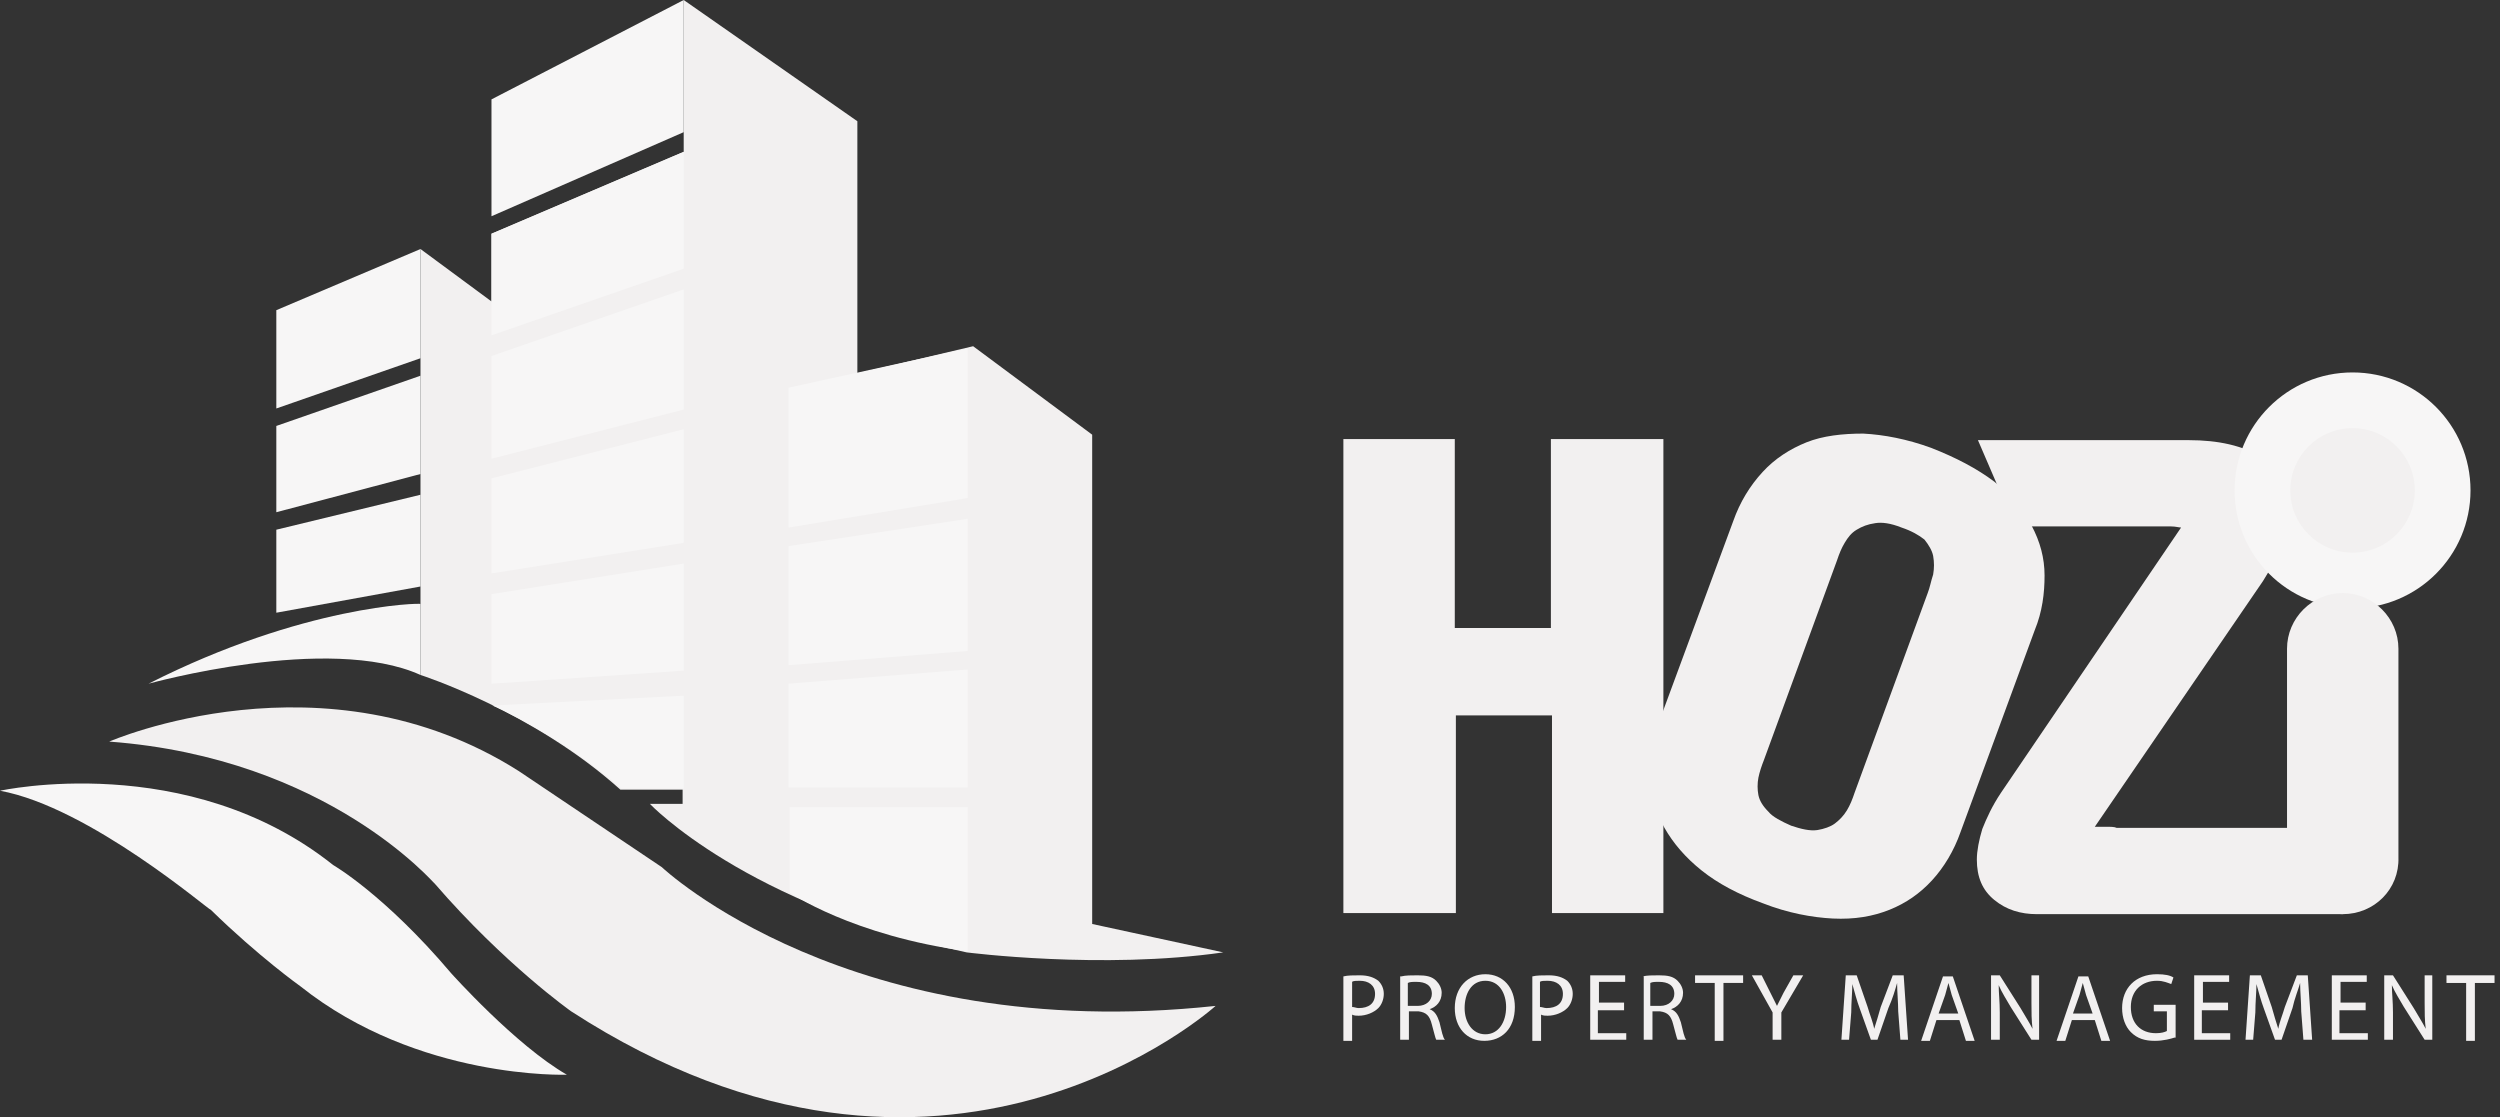 <?xml version="1.0" encoding="utf-8"?>
<!-- Generator: Adobe Illustrator 23.0.0, SVG Export Plug-In . SVG Version: 6.00 Build 0)  -->
<svg version="1.1" id="Layer_1" xmlns="http://www.w3.org/2000/svg" xmlns:xlink="http://www.w3.org/1999/xlink" x="0px" y="0px"
	 viewBox="0 0 228.9 102.3" style="enable-background:new 0 0 228.9 102.3;" xml:space="preserve">
<rect x="0" y="0" width="228.9" height="102.3" fill="#333333" stroke="none"/>
<style type="text/css">
	.st0{fill:#F2F0F0;}
	.st1{fill:#F7F6F6;}
</style>
<g>
	<g id="XMLID_164_">
		<path id="XMLID_181_" class="st0" d="M100,84.6V39.8l-10.9-8.1l-10.6,2.5V11.1L62.6,0v13.9L45,21.4v6.2l-6.5-4.8v39
			c0,0,10.3,3.3,18.3,10.5h5.7v1.3h-3c0,0,8.8,9.3,29,13.6c0,0,12.4,1.6,23.5,0L100,84.6z"/>
		<path id="XMLID_180_" class="st0" d="M10,67.9c0,0,19.7-8.6,37.5,2.7l13.1,8.8c0,0,17.2,16.3,50.7,12.7c0,0-24.9,22.6-59,0.5
			c0,0-6.1-4.3-12.5-11.7C39.8,81,30.1,69.4,10,67.9z"/>
		<path id="XMLID_179_" class="st1" d="M0,72.4c0,0,17.2-3.8,30.5,6.8c0,0,4.7,2.7,10.8,9.9c0,0,5.9,6.6,10.6,9.3
			c0,0-13.6,0.5-24.4-8.1c0,0-3.8-2.7-8.2-7C19.2,83.4,8.2,73.9,0,72.4z"/>
		<polygon id="XMLID_178_" class="st1" points="72.2,62.6 72.2,72.1 88.6,72.1 88.6,61.3 		"/>
		<path id="XMLID_177_" class="st1" d="M88.6,87.1V73.9l-16.3,0v7.8C72.2,81.7,78.1,85.7,88.6,87.1z"/>
		<polygon id="XMLID_176_" class="st1" points="88.6,59.6 88.6,47.5 72.2,50 72.2,60.9 		"/>
		<polygon id="XMLID_175_" class="st1" points="88.6,45.6 88.6,31.9 72.2,35.5 72.2,48.3 		"/>
		<polygon id="XMLID_174_" class="st1" points="62.6,12.1 62.6,0 45,9.1 45,19.8 		"/>
		<polygon id="XMLID_173_" class="st1" points="62.6,24.6 62.6,13.9 45,21.4 45,30.7 		"/>
		<path id="XMLID_172_" class="st1" d="M56.9,72.2h5.7v-8.5l-17.5,0.9C45.1,64.6,51.3,67.3,56.9,72.2z"/>
		<polygon id="XMLID_171_" class="st1" points="45,62.6 45,54.4 62.6,51.6 62.6,61.4 		"/>
		<polygon id="XMLID_170_" class="st1" points="45,52.5 45,43.8 62.6,39.3 62.6,49.7 		"/>
		<polygon id="XMLID_169_" class="st1" points="45,42 45,32.6 62.6,26.5 62.6,37.5 		"/>
		<polygon id="XMLID_168_" class="st1" points="38.5,43.4 38.5,34.4 25.3,39 25.3,46.9 		"/>
		<polygon id="XMLID_167_" class="st1" points="38.5,32.8 38.5,22.8 25.3,28.4 25.3,37.4 		"/>
		<polygon id="XMLID_166_" class="st1" points="38.5,45.3 38.5,53.7 25.3,56.1 25.3,48.5 		"/>
		<path id="XMLID_165_" class="st1" d="M13.6,62.6c0,0,16.5-4.6,24.9-0.8v-6.5C38.5,55.2,27.8,55.4,13.6,62.6z"/>
	</g>
	<g>
		<path class="st0" d="M123,89.4c0.4-0.1,0.9-0.1,1.5-0.1c0.8,0,1.3,0.2,1.7,0.5c0.3,0.3,0.5,0.7,0.5,1.2c0,0.5-0.2,1-0.5,1.3
			c-0.4,0.4-1.1,0.7-1.8,0.7c-0.2,0-0.4,0-0.6-0.1v2.4H123V89.4z M123.8,92.2c0.2,0,0.4,0.1,0.6,0.1c0.9,0,1.5-0.4,1.5-1.3
			c0-0.8-0.6-1.2-1.4-1.2c-0.3,0-0.6,0-0.7,0.1V92.2z"/>
		<path class="st0" d="M128.3,89.4c0.4-0.1,0.9-0.1,1.5-0.1c0.8,0,1.3,0.1,1.7,0.5c0.3,0.3,0.5,0.7,0.5,1.1c0,0.8-0.5,1.3-1.1,1.5v0
			c0.5,0.2,0.7,0.6,0.9,1.2c0.2,0.8,0.3,1.4,0.5,1.6h-0.8c-0.1-0.2-0.2-0.7-0.4-1.4c-0.2-0.8-0.5-1.1-1.2-1.2H129v2.6h-0.8V89.4z
			 M129,92.1h0.8c0.8,0,1.3-0.5,1.3-1.1c0-0.8-0.6-1.1-1.4-1.1c-0.4,0-0.6,0-0.8,0.1V92.1z"/>
		<path class="st0" d="M138.7,92.2c0,2-1.2,3.1-2.8,3.1c-1.6,0-2.7-1.2-2.7-3c0-1.9,1.2-3.1,2.8-3.1
			C137.6,89.2,138.7,90.4,138.7,92.2z M134.1,92.3c0,1.3,0.7,2.4,1.9,2.4c1.2,0,1.9-1.1,1.9-2.5c0-1.2-0.6-2.4-1.9-2.4
			C134.7,89.8,134.1,91,134.1,92.3z"/>
		<path class="st0" d="M140.3,89.4c0.4-0.1,0.9-0.1,1.5-0.1c0.8,0,1.3,0.2,1.7,0.5c0.3,0.3,0.5,0.7,0.5,1.2c0,0.5-0.2,1-0.5,1.3
			c-0.4,0.4-1.1,0.7-1.8,0.7c-0.2,0-0.4,0-0.6-0.1v2.4h-0.8V89.4z M141,92.2c0.2,0,0.4,0.1,0.6,0.1c0.9,0,1.5-0.4,1.5-1.3
			c0-0.8-0.6-1.2-1.4-1.2c-0.3,0-0.6,0-0.7,0.1V92.2z"/>
		<path class="st0" d="M148.6,92.5h-2.3v2.1h2.6v0.6h-3.3v-5.9h3.2v0.6h-2.4v1.9h2.3V92.5z"/>
		<path class="st0" d="M150.4,89.4c0.4-0.1,0.9-0.1,1.5-0.1c0.8,0,1.3,0.1,1.7,0.5c0.3,0.3,0.5,0.7,0.5,1.1c0,0.8-0.5,1.3-1.1,1.5v0
			c0.5,0.2,0.7,0.6,0.9,1.2c0.2,0.8,0.3,1.4,0.5,1.6h-0.8c-0.1-0.2-0.2-0.7-0.4-1.4c-0.2-0.8-0.5-1.1-1.2-1.2h-0.7v2.6h-0.8V89.4z
			 M151.2,92.1h0.8c0.8,0,1.3-0.5,1.3-1.1c0-0.8-0.6-1.1-1.4-1.1c-0.4,0-0.6,0-0.8,0.1V92.1z"/>
		<path class="st0" d="M157,90h-1.8v-0.7h4.4V90h-1.8v5.3H157V90z"/>
		<path class="st0" d="M162.3,95.2v-2.5l-1.9-3.4h0.9l0.8,1.6c0.2,0.4,0.4,0.8,0.6,1.2h0c0.2-0.4,0.4-0.8,0.6-1.2l0.9-1.6h0.9
			l-2,3.4v2.5H162.3z"/>
		<path class="st0" d="M173.8,92.6c0-0.8-0.1-1.8-0.1-2.6h0c-0.2,0.7-0.4,1.4-0.8,2.3l-1,2.9h-0.6l-1-2.8c-0.3-0.8-0.5-1.6-0.7-2.3
			h0c0,0.7-0.1,1.7-0.1,2.6l-0.2,2.5h-0.7l0.4-5.9h1l1,2.9c0.2,0.7,0.5,1.4,0.6,2h0c0.2-0.6,0.4-1.3,0.6-2l1.1-2.9h1l0.4,5.9H174
			L173.8,92.6z"/>
		<path class="st0" d="M177.3,93.4l-0.6,1.9h-0.8l2-5.9h0.9l2,5.9h-0.8l-0.6-1.9H177.3z M179.3,92.8l-0.6-1.7
			c-0.1-0.4-0.2-0.7-0.3-1.1h0c-0.1,0.4-0.2,0.7-0.3,1.1l-0.6,1.7H179.3z"/>
		<path class="st0" d="M182.3,95.2v-5.9h0.8l1.9,3c0.4,0.7,0.8,1.3,1.1,1.9l0,0c-0.1-0.8-0.1-1.5-0.1-2.4v-2.5h0.7v5.9H186l-1.9-3
			c-0.4-0.7-0.8-1.3-1.1-2l0,0c0,0.7,0.1,1.5,0.1,2.5v2.5H182.3z"/>
		<path class="st0" d="M189.7,93.4l-0.6,1.9h-0.8l2-5.9h0.9l2,5.9h-0.8l-0.6-1.9H189.7z M191.6,92.8l-0.6-1.7
			c-0.1-0.4-0.2-0.7-0.3-1.1h0c-0.1,0.4-0.2,0.7-0.3,1.1l-0.6,1.7H191.6z"/>
		<path class="st0" d="M199.1,95c-0.3,0.1-1,0.3-1.8,0.3c-0.9,0-1.6-0.2-2.2-0.8c-0.5-0.5-0.8-1.3-0.8-2.2c0-1.8,1.2-3.1,3.2-3.1
			c0.7,0,1.2,0.1,1.5,0.3l-0.2,0.6c-0.3-0.1-0.7-0.3-1.3-0.3c-1.4,0-2.4,0.9-2.4,2.4c0,1.5,0.9,2.4,2.3,2.4c0.5,0,0.8-0.1,1-0.2
			v-1.8h-1.2v-0.6h2V95z"/>
		<path class="st0" d="M203.9,92.5h-2.3v2.1h2.6v0.6h-3.3v-5.9h3.2v0.6h-2.4v1.9h2.3V92.5z"/>
		<path class="st0" d="M210.7,92.6c0-0.8-0.1-1.8-0.1-2.6h0c-0.2,0.7-0.5,1.4-0.7,2.3l-1,2.9h-0.6l-1-2.8c-0.3-0.8-0.5-1.6-0.7-2.3
			h0c0,0.7-0.1,1.7-0.1,2.6l-0.2,2.5h-0.7l0.4-5.9h1l1,2.9c0.2,0.7,0.4,1.4,0.6,2h0c0.1-0.6,0.4-1.3,0.6-2l1.1-2.9h1l0.4,5.9h-0.8
			L210.7,92.6z"/>
		<path class="st0" d="M216.5,92.5h-2.3v2.1h2.6v0.6h-3.3v-5.9h3.2v0.6h-2.4v1.9h2.3V92.5z"/>
		<path class="st0" d="M218.3,95.2v-5.9h0.8l1.9,3c0.4,0.7,0.8,1.3,1.1,1.9l0,0c-0.1-0.8-0.1-1.5-0.1-2.4v-2.5h0.7v5.9H222l-1.9-3
			c-0.4-0.7-0.8-1.3-1.1-2l0,0c0,0.7,0.1,1.5,0.1,2.5v2.5H218.3z"/>
		<path class="st0" d="M225.8,90H224v-0.7h4.4V90h-1.8v5.3h-0.8V90z"/>
	</g>
	<path id="XMLID_140_" class="st0" d="M142.1,83.7V65.5h-8.8v18.1H123V40.2h10.2v17.3h8.8V40.2h10.3v43.4H142.1z"/>
	<path id="XMLID_61_" class="st0" d="M158.7,47.7c0.6-1.7,1.5-3.2,2.7-4.5c1.1-1.2,2.5-2.1,4-2.7c1.5-0.6,3.3-0.8,5.2-0.8
		c1.9,0.1,4,0.5,6.2,1.3c2.3,0.9,4.2,1.9,5.8,3.1c1.5,1.2,2.7,2.5,3.4,4c0.8,1.5,1.2,3,1.2,4.6c0,1.6-0.2,3.3-0.9,5l-6.8,18.5
		c-0.6,1.7-1.5,3.2-2.6,4.4c-1.1,1.2-2.4,2.1-3.9,2.7c-1.5,0.6-3.2,0.9-5.2,0.8c-1.9-0.1-4.1-0.5-6.4-1.4c-2.2-0.8-4.1-1.8-5.6-3
		c-1.5-1.2-2.6-2.5-3.4-3.9c-0.8-1.4-1.2-3-1.3-4.6c-0.1-1.6,0.2-3.3,0.8-5.1L158.7,47.7z M174.1,48.3c-1-0.4-1.8-0.5-2.4-0.4
		c-0.7,0.1-1.2,0.3-1.7,0.6s-0.8,0.7-1.1,1.2s-0.5,1-0.7,1.6l-6.7,18.3c-0.2,0.5-0.4,1.1-0.5,1.6s-0.1,1.1,0,1.6
		c0.1,0.5,0.4,1,0.9,1.5c0.4,0.5,1.2,0.9,2.1,1.3c0.9,0.3,1.7,0.5,2.4,0.4c0.6-0.1,1.2-0.3,1.6-0.6s0.8-0.7,1.1-1.2
		c0.3-0.5,0.5-1,0.7-1.6l6.7-18.3c0.2-0.5,0.3-1.1,0.5-1.7c0.1-0.6,0.1-1.1,0-1.7c-0.1-0.5-0.4-1-0.8-1.5
		C175.7,49,175,48.6,174.1,48.3z"/>
	<path id="XMLID_59_" class="st0" d="M186.5,83.7c-1.5,0-2.8-0.4-3.9-1.3c-1.1-0.9-1.6-2.1-1.6-3.7c0-0.8,0.2-1.8,0.5-2.8
		c0.4-1,0.9-2.1,1.7-3.3l16.5-24.3c-0.2,0-0.5-0.1-0.9-0.1c-0.4,0-0.7,0-1,0h-13.3l-3.4-7.9h11.7h3.8c1,0,1.8,0,2.6,0
		c0.8,0,1.2,0,1.2,0c2.7,0,5,0.5,6.7,1.6c1.7,1.1,2.6,2.6,2.6,4.7c0,0.9-0.2,1.9-0.6,3c-0.4,1.1-1.1,2.3-1.9,3.6l-15.4,22.5
		c0.2,0,0.5,0,1,0s0.8,0,1,0.1h21.9l-1.2,7.9h-13.6h-1.4H192h-2.3H186.5z"/>
	<circle id="XMLID_58_" class="st1" cx="215.4" cy="44.9" r="10.8"/>
	<path id="XMLID_57_" class="st0" d="M214.5,83.7L214.5,83.7c-2.8,0-5.1-2.3-5.1-5.1V59.4c0-2.8,2.3-5.1,5.1-5.1h0
		c2.8,0,5.1,2.3,5.1,5.1v19.1C219.7,81.4,217.4,83.7,214.5,83.7z"/>
	<circle id="XMLID_56_" class="st0" cx="215.4" cy="44.9" r="5.7"/>
</g>
</svg>
